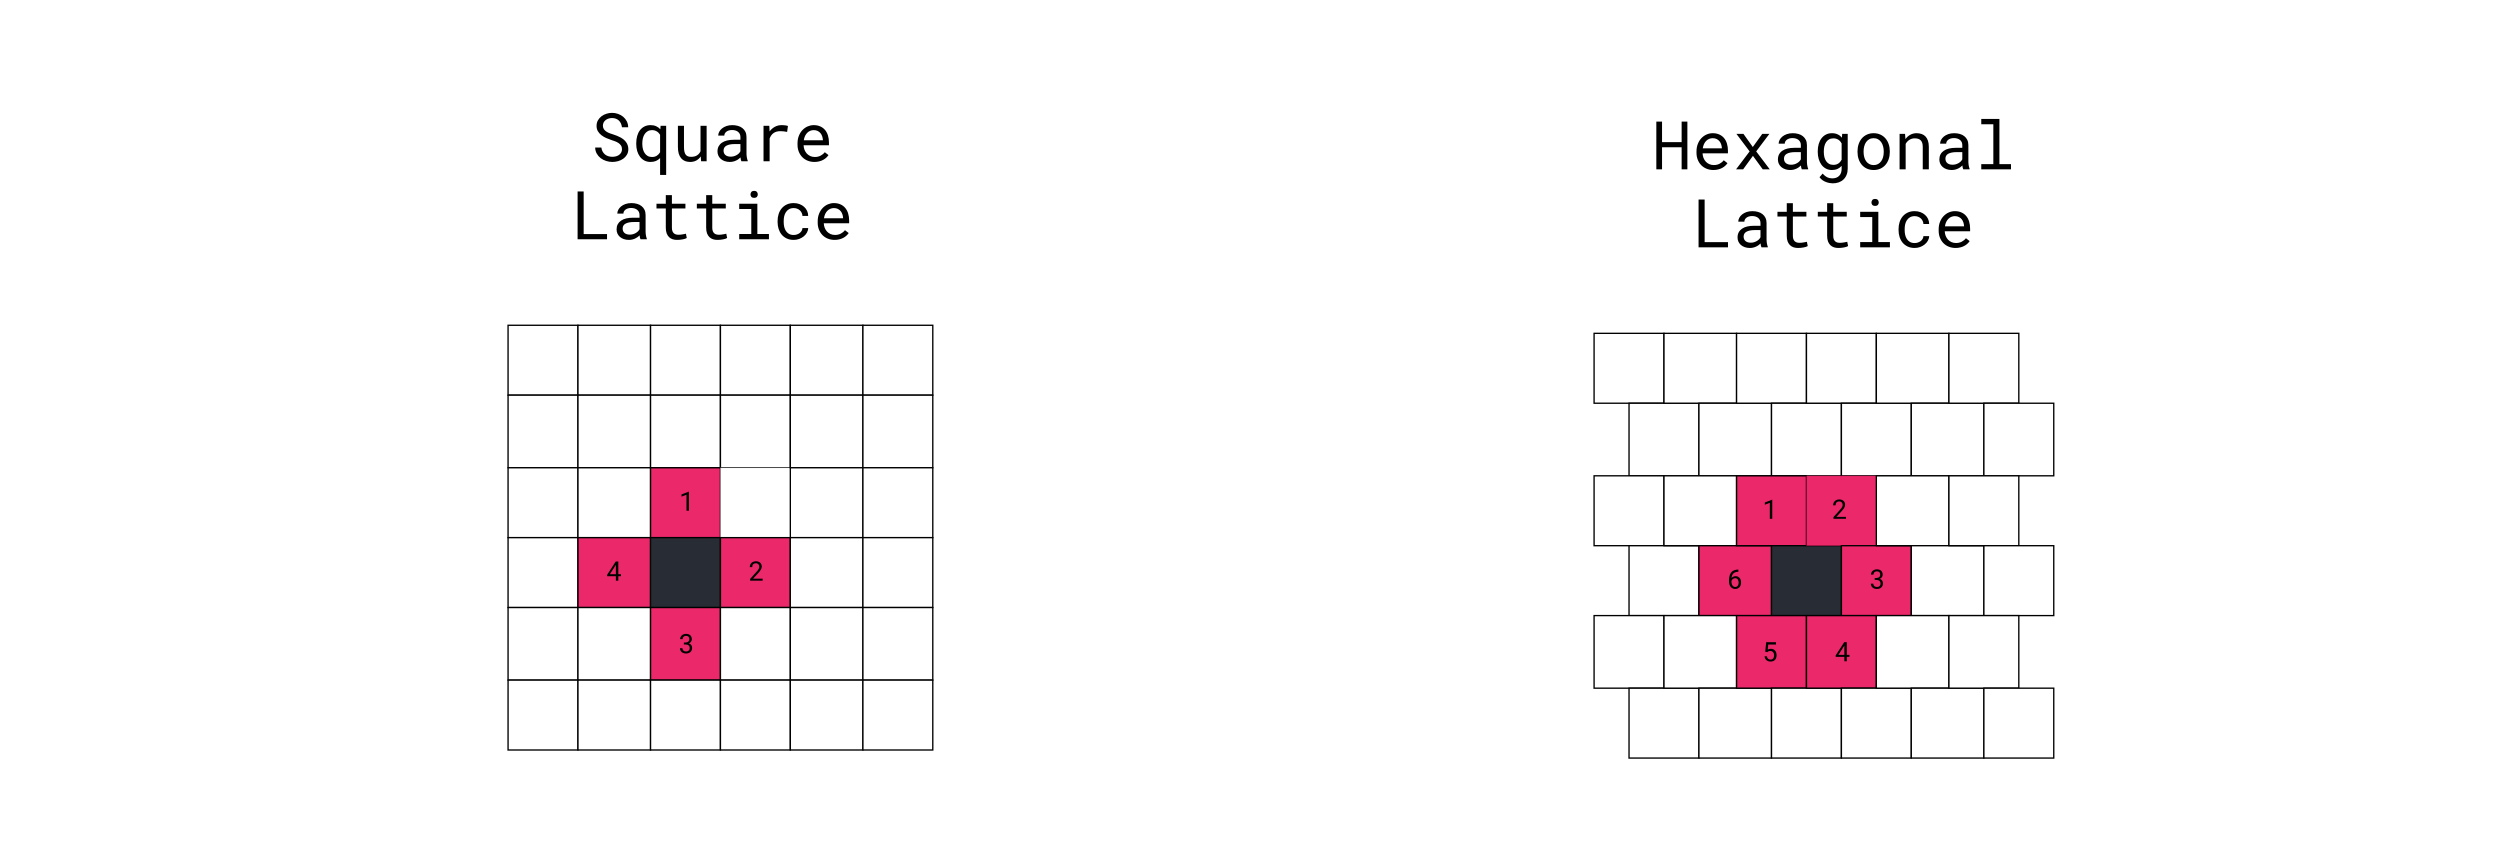 <svg width="930" height="316" viewBox="0 0 930 316" fill="none" xmlns="http://www.w3.org/2000/svg">
<rect width="930" height="316" fill="white"/>
<rect x="189" y="121" width="26" height="26" fill="white" fill-opacity="0.95" stroke="black" stroke-width="0.5"/>
<rect x="593" y="124" width="26" height="26" fill="white" fill-opacity="0.95" stroke="black" stroke-width="0.5"/>
<rect x="189" y="147" width="26" height="27" fill="white" fill-opacity="0.95" stroke="black" stroke-width="0.5"/>
<rect x="606" y="150" width="26" height="27" fill="white" fill-opacity="0.95" stroke="black" stroke-width="0.5"/>
<rect x="189" y="174" width="26" height="26" fill="white" fill-opacity="0.95" stroke="black" stroke-width="0.5"/>
<rect x="593" y="177" width="26" height="26" fill="white" fill-opacity="0.95" stroke="black" stroke-width="0.5"/>
<rect x="189" y="200" width="26" height="26" fill="white" fill-opacity="0.95" stroke="black" stroke-width="0.5"/>
<rect x="606" y="203" width="26" height="26" fill="white" fill-opacity="0.95" stroke="black" stroke-width="0.5"/>
<rect x="189" y="226" width="26" height="27" fill="white" fill-opacity="0.95" stroke="black" stroke-width="0.5"/>
<rect x="593" y="229" width="26" height="27" fill="white" fill-opacity="0.95" stroke="black" stroke-width="0.5"/>
<rect x="189" y="253" width="26" height="26" fill="white" fill-opacity="0.95" stroke="black" stroke-width="0.5"/>
<rect x="606" y="256" width="26" height="26" fill="white" fill-opacity="0.95" stroke="black" stroke-width="0.5"/>
<rect x="215" y="121" width="27" height="26" fill="white" fill-opacity="0.95" stroke="black" stroke-width="0.5"/>
<rect x="619" y="124" width="27" height="26" fill="white" fill-opacity="0.95" stroke="black" stroke-width="0.5"/>
<rect x="215" y="147" width="27" height="27" fill="white" fill-opacity="0.95" stroke="black" stroke-width="0.5"/>
<rect x="632" y="150" width="27" height="27" fill="white" fill-opacity="0.95" stroke="black" stroke-width="0.5"/>
<rect x="215" y="174" width="27" height="26" fill="white" fill-opacity="0.95" stroke="black" stroke-width="0.5"/>
<rect x="619" y="177" width="27" height="26" fill="white" fill-opacity="0.95" stroke="black" stroke-width="0.5"/>
<rect x="215" y="200" width="27" height="26" fill="#E91E63" fill-opacity="0.95" stroke="black" stroke-width="0.5"/>
<rect x="632" y="203" width="27" height="26" fill="#E91E63" fill-opacity="0.95" stroke="black" stroke-width="0.5"/>
<rect x="215" y="226" width="27" height="27" fill="white" fill-opacity="0.95" stroke="black" stroke-width="0.5"/>
<rect x="619" y="229" width="27" height="27" fill="white" fill-opacity="0.95" stroke="black" stroke-width="0.5"/>
<rect x="215" y="253" width="27" height="26" fill="white" fill-opacity="0.95" stroke="black" stroke-width="0.5"/>
<rect x="632" y="256" width="27" height="26" fill="white" fill-opacity="0.95" stroke="black" stroke-width="0.5"/>
<rect x="242" y="121" width="26" height="26" fill="white" fill-opacity="0.95" stroke="black" stroke-width="0.5"/>
<rect x="646" y="124" width="26" height="26" fill="white" fill-opacity="0.95" stroke="black" stroke-width="0.5"/>
<rect x="242" y="147" width="26" height="27" fill="white" fill-opacity="0.95" stroke="black" stroke-width="0.5"/>
<rect x="659" y="150" width="26" height="27" fill="white" fill-opacity="0.95" stroke="black" stroke-width="0.5"/>
<rect x="242" y="174" width="26" height="26" fill="#E91E63" fill-opacity="0.95" stroke="black" stroke-width="0.5"/>
<rect x="646" y="177" width="26" height="26" fill="#E91E63" fill-opacity="0.95" stroke="black" stroke-width="0.5"/>
<rect x="242" y="200" width="26" height="26" fill="#282C34" stroke="black" stroke-width="0.5"/>
<rect x="659" y="203" width="26" height="26" fill="#282C34" stroke="black" stroke-width="0.5"/>
<rect x="242" y="226" width="26" height="27" fill="#E91E63" fill-opacity="0.95" stroke="black" stroke-width="0.5"/>
<rect x="646" y="229" width="26" height="27" fill="#E91E63" fill-opacity="0.95" stroke="black" stroke-width="0.5"/>
<rect x="242" y="253" width="26" height="26" fill="white" fill-opacity="0.95" stroke="black" stroke-width="0.5"/>
<rect x="659" y="256" width="26" height="26" fill="white" fill-opacity="0.95" stroke="black" stroke-width="0.5"/>
<rect x="268" y="121" width="26" height="26" fill="white" fill-opacity="0.95" stroke="black" stroke-width="0.5"/>
<rect x="672" y="124" width="26" height="26" fill="white" fill-opacity="0.95" stroke="black" stroke-width="0.5"/>
<rect x="268" y="147" width="26" height="27" fill="white" fill-opacity="0.95" stroke="black" stroke-width="0.5"/>
<rect x="685" y="150" width="26" height="27" fill="white" fill-opacity="0.95" stroke="black" stroke-width="0.5"/>
<rect x="268" y="174" width="26" height="26" fill="white" fill-opacity="0.95"/>
<rect x="672" y="177" width="26" height="26" fill="#E91E63" fill-opacity="0.95"/>
<rect x="268" y="200" width="26" height="26" fill="#E91E63" fill-opacity="0.95" stroke="black" stroke-width="0.5"/>
<rect x="685" y="203" width="26" height="26" fill="#E91E63" fill-opacity="0.95" stroke="black" stroke-width="0.5"/>
<rect x="268" y="226" width="26" height="27" fill="white" fill-opacity="0.95" stroke="black" stroke-width="0.5"/>
<rect x="672" y="229" width="26" height="27" fill="#E91E63" fill-opacity="0.95" stroke="black" stroke-width="0.5"/>
<rect x="268" y="253" width="26" height="26" fill="white" fill-opacity="0.95" stroke="black" stroke-width="0.5"/>
<rect x="685" y="256" width="26" height="26" fill="white" fill-opacity="0.95" stroke="black" stroke-width="0.5"/>
<rect x="294" y="121" width="27" height="26" fill="white" fill-opacity="0.95" stroke="black" stroke-width="0.5"/>
<rect x="698" y="124" width="27" height="26" fill="white" fill-opacity="0.95" stroke="black" stroke-width="0.5"/>
<rect x="294" y="147" width="27" height="27" fill="white" fill-opacity="0.95" stroke="black" stroke-width="0.5"/>
<rect x="711" y="150" width="27" height="27" fill="white" fill-opacity="0.95" stroke="black" stroke-width="0.5"/>
<rect x="294" y="174" width="27" height="26" fill="white" fill-opacity="0.95" stroke="black" stroke-width="0.5"/>
<rect x="698" y="177" width="27" height="26" fill="white" fill-opacity="0.95" stroke="black" stroke-width="0.5"/>
<rect x="294" y="200" width="27" height="26" fill="white" fill-opacity="0.95" stroke="black" stroke-width="0.5"/>
<rect x="711" y="203" width="27" height="26" fill="white" fill-opacity="0.95" stroke="black" stroke-width="0.5"/>
<rect x="294" y="226" width="27" height="27" fill="white" fill-opacity="0.95" stroke="black" stroke-width="0.5"/>
<rect x="698" y="229" width="27" height="27" fill="white" fill-opacity="0.95" stroke="black" stroke-width="0.5"/>
<rect x="294" y="253" width="27" height="26" fill="white" fill-opacity="0.95" stroke="black" stroke-width="0.5"/>
<rect x="711" y="256" width="27" height="26" fill="white" fill-opacity="0.95" stroke="black" stroke-width="0.5"/>
<rect x="321" y="121" width="26" height="26" fill="white" fill-opacity="0.95" stroke="black" stroke-width="0.5"/>
<rect x="725" y="124" width="26" height="26" fill="white" fill-opacity="0.95" stroke="black" stroke-width="0.5"/>
<rect x="321" y="147" width="26" height="27" fill="white" fill-opacity="0.95" stroke="black" stroke-width="0.5"/>
<rect x="738" y="150" width="26" height="27" fill="white" fill-opacity="0.95" stroke="black" stroke-width="0.5"/>
<rect x="321" y="174" width="26" height="26" fill="white" fill-opacity="0.95" stroke="black" stroke-width="0.5"/>
<rect x="725" y="177" width="26" height="26" fill="white" fill-opacity="0.95" stroke="black" stroke-width="0.5"/>
<rect x="321" y="200" width="26" height="26" fill="white" fill-opacity="0.95" stroke="black" stroke-width="0.5"/>
<rect x="738" y="203" width="26" height="26" fill="white" fill-opacity="0.95" stroke="black" stroke-width="0.5"/>
<rect x="321" y="226" width="26" height="27" fill="white" fill-opacity="0.95" stroke="black" stroke-width="0.5"/>
<rect x="725" y="229" width="26" height="27" fill="white" fill-opacity="0.95" stroke="black" stroke-width="0.5"/>
<rect x="321" y="253" width="26" height="26" fill="white" fill-opacity="0.95" stroke="black" stroke-width="0.5"/>
<rect x="738" y="256" width="26" height="26" fill="white" fill-opacity="0.95" stroke="black" stroke-width="0.5"/>
<path d="M231.382 55.508C231.382 54.963 231.256 54.503 231.003 54.128C230.759 53.754 230.442 53.441 230.051 53.188C229.661 52.928 229.229 52.712 228.757 52.541C228.293 52.371 227.846 52.216 227.415 52.078C226.788 51.874 226.149 51.63 225.498 51.345C224.855 51.06 224.265 50.71 223.728 50.295C223.199 49.88 222.764 49.392 222.422 48.831C222.088 48.261 221.921 47.594 221.921 46.829C221.921 46.064 222.088 45.38 222.422 44.778C222.764 44.176 223.207 43.667 223.752 43.252C224.298 42.837 224.916 42.524 225.608 42.312C226.3 42.092 226.995 41.982 227.695 41.982C228.468 41.982 229.213 42.113 229.929 42.373C230.645 42.625 231.28 42.983 231.833 43.447C232.387 43.911 232.83 44.473 233.164 45.132C233.498 45.791 233.673 46.528 233.689 47.341H231.37C231.305 46.829 231.178 46.365 230.991 45.95C230.804 45.526 230.556 45.164 230.247 44.863C229.937 44.562 229.567 44.33 229.136 44.167C228.713 43.997 228.232 43.911 227.695 43.911C227.264 43.911 226.841 43.972 226.426 44.094C226.019 44.216 225.653 44.399 225.327 44.644C225.01 44.888 224.753 45.189 224.558 45.547C224.371 45.905 224.277 46.32 224.277 46.792C224.285 47.305 224.416 47.74 224.668 48.098C224.92 48.448 225.238 48.745 225.62 48.989C226.011 49.233 226.43 49.437 226.877 49.6C227.333 49.762 227.76 49.905 228.159 50.027C228.599 50.165 229.042 50.324 229.49 50.503C229.937 50.674 230.369 50.873 230.784 51.101C231.199 51.329 231.585 51.585 231.943 51.87C232.301 52.155 232.615 52.48 232.883 52.847C233.152 53.205 233.359 53.603 233.506 54.043C233.66 54.474 233.738 54.954 233.738 55.483C233.738 56.281 233.559 56.977 233.201 57.571C232.851 58.165 232.395 58.661 231.833 59.06C231.272 59.451 230.637 59.748 229.929 59.951C229.221 60.147 228.513 60.244 227.805 60.244C227.016 60.244 226.243 60.122 225.486 59.878C224.729 59.634 224.049 59.284 223.447 58.828C222.853 58.364 222.369 57.803 221.995 57.144C221.62 56.476 221.421 55.719 221.396 54.873H223.704C223.777 55.426 223.927 55.919 224.155 56.35C224.383 56.773 224.676 57.135 225.034 57.437C225.392 57.73 225.803 57.953 226.267 58.108C226.739 58.254 227.252 58.328 227.805 58.328C228.245 58.328 228.676 58.275 229.099 58.169C229.53 58.055 229.913 57.884 230.247 57.656C230.58 57.42 230.853 57.127 231.064 56.777C231.276 56.419 231.382 55.996 231.382 55.508ZM236.68 53.286C236.68 52.301 236.798 51.398 237.034 50.576C237.27 49.746 237.616 49.034 238.071 48.44C238.527 47.846 239.084 47.382 239.744 47.048C240.411 46.715 241.168 46.548 242.014 46.548C242.795 46.548 243.483 46.682 244.077 46.951C244.679 47.211 245.2 47.594 245.64 48.098L245.737 46.792H247.812V65.078H245.554V58.804C245.115 59.268 244.602 59.626 244.016 59.878C243.43 60.122 242.755 60.244 241.99 60.244C241.152 60.244 240.403 60.073 239.744 59.731C239.093 59.39 238.539 58.918 238.083 58.315C237.628 57.713 237.278 57.005 237.034 56.191C236.798 55.37 236.68 54.486 236.68 53.542V53.286ZM238.938 53.542C238.938 54.185 239.007 54.8 239.146 55.386C239.292 55.972 239.512 56.488 239.805 56.936C240.098 57.384 240.468 57.742 240.916 58.01C241.371 58.271 241.912 58.401 242.539 58.401C243.263 58.401 243.87 58.238 244.358 57.913C244.846 57.587 245.245 57.164 245.554 56.643V50.124C245.4 49.872 245.221 49.644 245.017 49.441C244.822 49.229 244.598 49.046 244.346 48.892C244.102 48.737 243.829 48.619 243.528 48.538C243.235 48.448 242.913 48.403 242.563 48.403C241.937 48.403 241.396 48.538 240.94 48.806C240.484 49.075 240.106 49.437 239.805 49.893C239.512 50.34 239.292 50.857 239.146 51.443C239.007 52.029 238.938 52.643 238.938 53.286V53.542ZM260.679 58.181C260.239 58.832 259.69 59.341 259.031 59.707C258.372 60.065 257.611 60.244 256.748 60.244C256.056 60.244 255.43 60.138 254.868 59.927C254.307 59.707 253.826 59.369 253.428 58.914C253.029 58.458 252.72 57.88 252.5 57.18C252.288 56.472 252.183 55.626 252.183 54.641V46.792H254.441V54.666C254.441 55.382 254.498 55.976 254.612 56.448C254.726 56.92 254.897 57.298 255.125 57.583C255.352 57.86 255.629 58.055 255.955 58.169C256.288 58.283 256.671 58.34 257.102 58.34C258.022 58.34 258.762 58.153 259.324 57.778C259.893 57.404 260.317 56.899 260.593 56.265V46.792H262.864V60H260.813L260.679 58.181ZM275.803 60C275.714 59.829 275.64 59.617 275.583 59.365C275.535 59.105 275.498 58.836 275.474 58.56C275.246 58.787 274.989 59.003 274.705 59.206C274.428 59.41 274.119 59.589 273.777 59.744C273.443 59.898 273.085 60.02 272.703 60.11C272.32 60.199 271.913 60.244 271.482 60.244C270.782 60.244 270.147 60.142 269.578 59.939C269.016 59.736 268.536 59.463 268.137 59.121C267.747 58.771 267.441 58.36 267.222 57.888C267.01 57.408 266.904 56.891 266.904 56.338C266.904 55.614 267.047 54.979 267.332 54.434C267.625 53.888 268.035 53.437 268.564 53.079C269.093 52.712 269.728 52.44 270.469 52.261C271.217 52.082 272.052 51.992 272.971 51.992H275.437V50.955C275.437 50.556 275.364 50.198 275.217 49.88C275.071 49.563 274.863 49.294 274.595 49.075C274.326 48.847 273.997 48.672 273.606 48.55C273.223 48.428 272.792 48.367 272.312 48.367C271.864 48.367 271.462 48.424 271.104 48.538C270.754 48.651 270.457 48.802 270.212 48.989C269.968 49.176 269.777 49.4 269.639 49.661C269.508 49.913 269.443 50.177 269.443 50.454H267.173C267.181 49.974 267.303 49.502 267.539 49.038C267.783 48.574 268.129 48.159 268.577 47.793C269.032 47.419 269.582 47.117 270.225 46.89C270.876 46.662 271.612 46.548 272.434 46.548C273.183 46.548 273.879 46.641 274.521 46.829C275.164 47.008 275.718 47.284 276.182 47.659C276.654 48.025 277.024 48.485 277.292 49.038C277.561 49.592 277.695 50.238 277.695 50.979V57.119C277.695 57.559 277.736 58.026 277.817 58.523C277.899 59.011 278.013 59.438 278.159 59.805V60H275.803ZM271.812 58.279C272.251 58.279 272.662 58.222 273.044 58.108C273.427 57.994 273.773 57.843 274.082 57.656C274.399 57.469 274.672 57.258 274.9 57.022C275.128 56.777 275.307 56.525 275.437 56.265V53.591H273.337C272.019 53.591 270.994 53.787 270.261 54.177C269.529 54.568 269.163 55.182 269.163 56.02C269.163 56.346 269.215 56.647 269.321 56.924C269.435 57.2 269.602 57.441 269.822 57.644C270.042 57.839 270.318 57.994 270.652 58.108C270.986 58.222 271.372 58.279 271.812 58.279ZM290.793 46.548C291.005 46.548 291.225 46.556 291.453 46.572C291.681 46.58 291.896 46.601 292.1 46.633C292.311 46.658 292.502 46.69 292.673 46.731C292.852 46.772 292.999 46.816 293.113 46.865L292.808 49.075C292.368 48.977 291.949 48.908 291.55 48.867C291.16 48.818 290.749 48.794 290.317 48.794C289.259 48.794 288.401 49.034 287.742 49.514C287.091 49.994 286.611 50.666 286.301 51.528V60H284.031V46.792H286.179L286.289 48.892C286.826 48.167 287.469 47.598 288.218 47.183C288.975 46.759 289.833 46.548 290.793 46.548ZM302.988 60.244C302.061 60.244 301.206 60.085 300.425 59.768C299.652 59.451 298.988 59.007 298.435 58.438C297.882 57.868 297.45 57.192 297.141 56.411C296.832 55.63 296.677 54.779 296.677 53.86V53.347C296.677 52.281 296.848 51.329 297.19 50.491C297.532 49.644 297.983 48.932 298.545 48.355C299.115 47.769 299.757 47.321 300.474 47.012C301.198 46.703 301.938 46.548 302.695 46.548C303.647 46.548 304.478 46.715 305.186 47.048C305.902 47.374 306.496 47.83 306.968 48.416C307.44 48.993 307.79 49.677 308.018 50.466C308.254 51.256 308.372 52.11 308.372 53.03V54.043H298.936C298.96 54.645 299.074 55.211 299.277 55.74C299.489 56.269 299.774 56.733 300.132 57.131C300.498 57.522 300.933 57.831 301.438 58.059C301.943 58.287 302.5 58.401 303.11 58.401C303.916 58.401 304.632 58.238 305.259 57.913C305.885 57.587 306.406 57.156 306.821 56.619L308.201 57.693C307.981 58.026 307.704 58.348 307.371 58.657C307.045 58.958 306.667 59.227 306.235 59.463C305.804 59.699 305.316 59.886 304.771 60.024C304.225 60.171 303.631 60.244 302.988 60.244ZM302.695 48.403C302.24 48.403 301.808 48.489 301.401 48.66C300.994 48.822 300.628 49.067 300.303 49.392C299.977 49.709 299.701 50.104 299.473 50.576C299.253 51.04 299.098 51.577 299.009 52.188H306.113V52.017C306.089 51.577 306.003 51.142 305.857 50.71C305.719 50.279 305.511 49.893 305.234 49.551C304.958 49.209 304.608 48.932 304.185 48.721C303.77 48.509 303.273 48.403 302.695 48.403ZM217.124 87.084H225.815V89H214.866V71.227H217.124V87.084ZM238.267 89C238.177 88.829 238.104 88.618 238.047 88.365C237.998 88.105 237.961 87.836 237.937 87.56C237.709 87.787 237.453 88.003 237.168 88.207C236.891 88.41 236.582 88.589 236.24 88.744C235.907 88.898 235.549 89.02 235.166 89.11C234.784 89.199 234.377 89.244 233.945 89.244C233.245 89.244 232.611 89.142 232.041 88.939C231.479 88.736 230.999 88.463 230.601 88.121C230.21 87.771 229.905 87.36 229.685 86.888C229.473 86.408 229.368 85.891 229.368 85.338C229.368 84.614 229.51 83.979 229.795 83.434C230.088 82.888 230.499 82.437 231.028 82.079C231.557 81.712 232.192 81.44 232.932 81.261C233.681 81.082 234.515 80.992 235.435 80.992H237.9V79.955C237.9 79.556 237.827 79.198 237.681 78.88C237.534 78.563 237.327 78.294 237.058 78.075C236.79 77.847 236.46 77.672 236.069 77.55C235.687 77.428 235.256 77.367 234.775 77.367C234.328 77.367 233.925 77.424 233.567 77.538C233.217 77.651 232.92 77.802 232.676 77.989C232.432 78.176 232.24 78.4 232.102 78.661C231.972 78.913 231.907 79.177 231.907 79.454H229.636C229.644 78.974 229.766 78.502 230.002 78.038C230.247 77.574 230.592 77.159 231.04 76.793C231.496 76.419 232.045 76.118 232.688 75.89C233.339 75.662 234.076 75.548 234.897 75.548C235.646 75.548 236.342 75.641 236.985 75.829C237.628 76.008 238.181 76.284 238.645 76.659C239.117 77.025 239.487 77.485 239.756 78.038C240.024 78.591 240.159 79.238 240.159 79.979V86.119C240.159 86.559 240.199 87.026 240.281 87.523C240.362 88.011 240.476 88.439 240.623 88.805V89H238.267ZM234.275 87.279C234.714 87.279 235.125 87.222 235.508 87.108C235.89 86.994 236.236 86.843 236.545 86.656C236.863 86.469 237.135 86.257 237.363 86.022C237.591 85.777 237.77 85.525 237.9 85.265V82.591H235.801C234.482 82.591 233.457 82.787 232.725 83.177C231.992 83.568 231.626 84.182 231.626 85.02C231.626 85.346 231.679 85.647 231.785 85.924C231.899 86.201 232.065 86.441 232.285 86.644C232.505 86.839 232.782 86.994 233.115 87.108C233.449 87.222 233.835 87.279 234.275 87.279ZM249.949 72.594V75.792H254.978V77.538H249.949V84.715C249.949 85.228 250.014 85.651 250.144 85.985C250.274 86.319 250.453 86.587 250.681 86.79C250.909 86.986 251.169 87.124 251.462 87.206C251.764 87.287 252.081 87.328 252.415 87.328C252.659 87.328 252.911 87.315 253.171 87.291C253.432 87.258 253.684 87.222 253.928 87.181C254.181 87.141 254.412 87.1 254.624 87.059C254.844 87.01 255.023 86.97 255.161 86.937L255.479 88.536C255.291 88.65 255.063 88.752 254.795 88.841C254.526 88.923 254.233 88.992 253.916 89.049C253.599 89.114 253.261 89.163 252.903 89.195C252.553 89.228 252.203 89.244 251.853 89.244C251.267 89.244 250.718 89.163 250.205 89C249.701 88.829 249.261 88.565 248.887 88.207C248.512 87.84 248.215 87.372 247.996 86.803C247.784 86.225 247.678 85.529 247.678 84.715V77.538H244.211V75.792H247.678V72.594H249.949ZM264.963 72.594V75.792H269.993V77.538H264.963V84.715C264.963 85.228 265.028 85.651 265.159 85.985C265.289 86.319 265.468 86.587 265.696 86.79C265.924 86.986 266.184 87.124 266.477 87.206C266.778 87.287 267.096 87.328 267.429 87.328C267.673 87.328 267.926 87.315 268.186 87.291C268.446 87.258 268.699 87.222 268.943 87.181C269.195 87.141 269.427 87.1 269.639 87.059C269.858 87.01 270.037 86.97 270.176 86.937L270.493 88.536C270.306 88.65 270.078 88.752 269.81 88.841C269.541 88.923 269.248 88.992 268.931 89.049C268.613 89.114 268.276 89.163 267.917 89.195C267.568 89.228 267.218 89.244 266.868 89.244C266.282 89.244 265.732 89.163 265.22 89C264.715 88.829 264.276 88.565 263.901 88.207C263.527 87.84 263.23 87.372 263.01 86.803C262.799 86.225 262.693 85.529 262.693 84.715V77.538H259.226V75.792H262.693V72.594H264.963ZM274.985 75.792H281.736V87.047H286.045V89H274.985V87.047H279.478V77.757H274.985V75.792ZM279.185 72.325C279.185 71.951 279.294 71.638 279.514 71.385C279.742 71.125 280.084 70.995 280.54 70.995C280.987 70.995 281.325 71.125 281.553 71.385C281.781 71.638 281.895 71.951 281.895 72.325C281.895 72.691 281.781 72.997 281.553 73.241C281.325 73.485 280.987 73.607 280.54 73.607C280.084 73.607 279.742 73.485 279.514 73.241C279.294 72.997 279.185 72.691 279.185 72.325ZM295.273 87.413C295.68 87.413 296.075 87.348 296.458 87.218C296.848 87.088 297.194 86.909 297.495 86.681C297.796 86.445 298.036 86.172 298.215 85.863C298.403 85.545 298.5 85.204 298.508 84.837H300.645C300.636 85.423 300.482 85.985 300.181 86.522C299.888 87.051 299.493 87.519 298.997 87.926C298.5 88.325 297.931 88.646 297.288 88.89C296.645 89.126 295.973 89.244 295.273 89.244C294.272 89.244 293.398 89.065 292.649 88.707C291.9 88.349 291.274 87.869 290.769 87.267C290.273 86.656 289.898 85.956 289.646 85.167C289.394 84.37 289.268 83.531 289.268 82.652V82.14C289.268 81.269 289.394 80.435 289.646 79.637C289.898 78.84 290.273 78.14 290.769 77.538C291.274 76.927 291.9 76.443 292.649 76.085C293.398 75.727 294.272 75.548 295.273 75.548C296.055 75.548 296.771 75.674 297.422 75.926C298.081 76.17 298.647 76.508 299.119 76.939C299.599 77.363 299.973 77.867 300.242 78.453C300.51 79.039 300.645 79.666 300.645 80.333H298.508C298.5 79.934 298.411 79.56 298.24 79.21C298.077 78.852 297.853 78.539 297.568 78.27C297.284 78.001 296.942 77.79 296.543 77.635C296.152 77.481 295.729 77.403 295.273 77.403C294.574 77.403 293.984 77.546 293.503 77.831C293.031 78.107 292.649 78.474 292.356 78.929C292.063 79.377 291.851 79.881 291.721 80.443C291.599 81.004 291.538 81.57 291.538 82.14V82.652C291.538 83.23 291.599 83.804 291.721 84.374C291.851 84.935 292.059 85.444 292.344 85.899C292.637 86.347 293.019 86.713 293.491 86.998C293.971 87.275 294.565 87.413 295.273 87.413ZM310.496 89.244C309.568 89.244 308.713 89.085 307.932 88.768C307.159 88.451 306.496 88.007 305.942 87.438C305.389 86.868 304.958 86.192 304.648 85.411C304.339 84.63 304.185 83.779 304.185 82.86V82.347C304.185 81.281 304.355 80.329 304.697 79.491C305.039 78.644 305.491 77.932 306.052 77.355C306.622 76.769 307.265 76.321 307.981 76.012C308.705 75.703 309.446 75.548 310.203 75.548C311.155 75.548 311.985 75.715 312.693 76.048C313.409 76.374 314.003 76.83 314.475 77.415C314.947 77.993 315.297 78.677 315.525 79.466C315.761 80.256 315.879 81.11 315.879 82.03V83.043H306.443C306.467 83.645 306.581 84.211 306.785 84.74C306.996 85.269 307.281 85.733 307.639 86.131C308.005 86.522 308.441 86.831 308.945 87.059C309.45 87.287 310.007 87.401 310.618 87.401C311.423 87.401 312.139 87.238 312.766 86.913C313.393 86.587 313.914 86.156 314.329 85.619L315.708 86.693C315.488 87.026 315.212 87.348 314.878 87.657C314.552 87.958 314.174 88.227 313.743 88.463C313.311 88.699 312.823 88.886 312.278 89.024C311.733 89.171 311.139 89.244 310.496 89.244ZM310.203 77.403C309.747 77.403 309.316 77.489 308.909 77.66C308.502 77.822 308.136 78.067 307.81 78.392C307.485 78.71 307.208 79.104 306.98 79.576C306.76 80.04 306.606 80.577 306.516 81.188H313.621V81.017C313.596 80.577 313.511 80.142 313.364 79.71C313.226 79.279 313.018 78.893 312.742 78.551C312.465 78.209 312.115 77.932 311.692 77.721C311.277 77.509 310.78 77.403 310.203 77.403Z" fill="black"/>
<path d="M627.703 63H625.567V54.785H618.279V63H616.155V45.227H618.279V52.868H625.567V45.227H627.703V63ZM637.408 63.244C636.48 63.244 635.625 63.085 634.844 62.768C634.071 62.451 633.408 62.007 632.854 61.438C632.301 60.868 631.87 60.192 631.561 59.411C631.251 58.63 631.097 57.779 631.097 56.86V56.347C631.097 55.281 631.268 54.329 631.609 53.491C631.951 52.644 632.403 51.932 632.964 51.355C633.534 50.769 634.177 50.321 634.893 50.012C635.617 49.703 636.358 49.548 637.115 49.548C638.067 49.548 638.897 49.715 639.605 50.048C640.321 50.374 640.915 50.83 641.387 51.416C641.859 51.993 642.209 52.677 642.437 53.466C642.673 54.256 642.791 55.11 642.791 56.03V57.043H633.355C633.379 57.645 633.493 58.211 633.697 58.74C633.908 59.269 634.193 59.733 634.551 60.131C634.917 60.522 635.353 60.831 635.857 61.059C636.362 61.287 636.919 61.401 637.53 61.401C638.335 61.401 639.052 61.238 639.678 60.913C640.305 60.587 640.826 60.156 641.241 59.619L642.62 60.693C642.4 61.026 642.124 61.348 641.79 61.657C641.465 61.958 641.086 62.227 640.655 62.463C640.223 62.699 639.735 62.886 639.19 63.024C638.645 63.171 638.051 63.244 637.408 63.244ZM637.115 51.403C636.659 51.403 636.228 51.489 635.821 51.66C635.414 51.822 635.048 52.067 634.722 52.392C634.397 52.709 634.12 53.104 633.892 53.576C633.672 54.04 633.518 54.577 633.428 55.188H640.533V55.017C640.508 54.577 640.423 54.142 640.276 53.71C640.138 53.279 639.931 52.893 639.654 52.551C639.377 52.209 639.027 51.932 638.604 51.721C638.189 51.509 637.693 51.403 637.115 51.403ZM652.044 54.687L655.572 49.792H658.221L653.301 56.323L658.355 63H655.743L652.093 57.971L648.443 63H645.806L650.86 56.323L645.94 49.792H648.553L652.044 54.687ZM670.281 63C670.192 62.829 670.118 62.617 670.062 62.365C670.013 62.105 669.976 61.836 669.952 61.56C669.724 61.787 669.467 62.003 669.183 62.206C668.906 62.41 668.597 62.589 668.255 62.744C667.921 62.898 667.563 63.02 667.181 63.11C666.798 63.199 666.391 63.244 665.96 63.244C665.26 63.244 664.625 63.142 664.056 62.939C663.494 62.736 663.014 62.463 662.615 62.121C662.225 61.771 661.919 61.36 661.7 60.888C661.488 60.408 661.382 59.891 661.382 59.338C661.382 58.614 661.525 57.979 661.81 57.434C662.103 56.888 662.514 56.437 663.042 56.079C663.571 55.712 664.206 55.44 664.947 55.261C665.695 55.082 666.53 54.992 667.449 54.992H669.915V53.955C669.915 53.556 669.842 53.198 669.695 52.88C669.549 52.563 669.341 52.294 669.073 52.075C668.804 51.847 668.475 51.672 668.084 51.55C667.701 51.428 667.27 51.367 666.79 51.367C666.342 51.367 665.94 51.424 665.582 51.538C665.232 51.651 664.935 51.802 664.69 51.989C664.446 52.176 664.255 52.4 664.117 52.661C663.986 52.913 663.921 53.177 663.921 53.454H661.651C661.659 52.974 661.781 52.502 662.017 52.038C662.261 51.574 662.607 51.159 663.055 50.793C663.51 50.419 664.06 50.117 664.703 49.89C665.354 49.662 666.09 49.548 666.912 49.548C667.661 49.548 668.357 49.641 669 49.829C669.642 50.008 670.196 50.284 670.66 50.659C671.132 51.025 671.502 51.485 671.771 52.038C672.039 52.592 672.173 53.238 672.173 53.979V60.119C672.173 60.559 672.214 61.026 672.295 61.523C672.377 62.011 672.491 62.438 672.637 62.805V63H670.281ZM666.29 61.279C666.729 61.279 667.14 61.222 667.522 61.108C667.905 60.994 668.251 60.843 668.56 60.656C668.877 60.469 669.15 60.258 669.378 60.022C669.606 59.777 669.785 59.525 669.915 59.265V56.591H667.815C666.497 56.591 665.472 56.787 664.739 57.177C664.007 57.568 663.641 58.182 663.641 59.02C663.641 59.346 663.694 59.647 663.799 59.924C663.913 60.2 664.08 60.441 664.3 60.644C664.52 60.839 664.796 60.994 665.13 61.108C665.464 61.222 665.85 61.279 666.29 61.279ZM676.202 56.286C676.202 55.301 676.32 54.398 676.556 53.576C676.8 52.746 677.15 52.034 677.605 51.44C678.061 50.846 678.615 50.382 679.266 50.048C679.917 49.715 680.653 49.548 681.475 49.548C682.289 49.548 683.001 49.694 683.611 49.987C684.23 50.272 684.755 50.687 685.186 51.232L685.296 49.792H687.347V62.719C687.347 63.59 687.208 64.363 686.932 65.039C686.663 65.714 686.281 66.288 685.784 66.76C685.296 67.232 684.71 67.59 684.026 67.834C683.343 68.078 682.586 68.2 681.756 68.2C681.414 68.2 681.023 68.159 680.584 68.078C680.145 68.005 679.697 67.879 679.241 67.7C678.794 67.529 678.358 67.297 677.935 67.004C677.52 66.711 677.162 66.349 676.861 65.918L678.033 64.562C678.309 64.896 678.594 65.177 678.887 65.405C679.18 65.641 679.477 65.828 679.778 65.966C680.079 66.105 680.381 66.202 680.682 66.259C680.983 66.324 681.284 66.357 681.585 66.357C682.122 66.357 682.606 66.28 683.038 66.125C683.469 65.97 683.835 65.743 684.136 65.441C684.445 65.148 684.681 64.782 684.844 64.343C685.007 63.903 685.088 63.399 685.088 62.829V61.694C684.649 62.198 684.128 62.585 683.526 62.853C682.932 63.114 682.24 63.244 681.451 63.244C680.645 63.244 679.917 63.073 679.266 62.731C678.615 62.39 678.061 61.918 677.605 61.315C677.158 60.713 676.812 60.005 676.568 59.191C676.324 58.37 676.202 57.486 676.202 56.542V56.286ZM678.46 56.542C678.46 57.185 678.525 57.796 678.655 58.373C678.794 58.951 679.005 59.46 679.29 59.899C679.583 60.339 679.953 60.689 680.401 60.949C680.848 61.202 681.386 61.328 682.012 61.328C682.403 61.328 682.753 61.283 683.062 61.193C683.379 61.096 683.66 60.961 683.904 60.791C684.157 60.62 684.38 60.416 684.576 60.18C684.771 59.944 684.942 59.684 685.088 59.399V53.344C684.942 53.068 684.771 52.815 684.576 52.587C684.38 52.359 684.157 52.164 683.904 52.002C683.652 51.831 683.371 51.7 683.062 51.611C682.753 51.513 682.411 51.464 682.037 51.464C681.402 51.464 680.857 51.595 680.401 51.855C679.953 52.115 679.583 52.469 679.29 52.917C679.005 53.356 678.794 53.869 678.655 54.455C678.525 55.033 678.46 55.643 678.46 56.286V56.542ZM690.997 56.274C690.997 55.322 691.135 54.439 691.412 53.625C691.688 52.803 692.083 52.091 692.596 51.489C693.117 50.887 693.747 50.415 694.488 50.073C695.228 49.723 696.062 49.548 696.99 49.548C697.926 49.548 698.764 49.723 699.505 50.073C700.254 50.415 700.884 50.887 701.397 51.489C701.918 52.091 702.317 52.803 702.593 53.625C702.87 54.439 703.008 55.322 703.008 56.274V56.542C703.008 57.495 702.87 58.378 702.593 59.191C702.317 60.005 701.918 60.713 701.397 61.315C700.884 61.918 700.258 62.39 699.517 62.731C698.777 63.073 697.942 63.244 697.015 63.244C696.079 63.244 695.236 63.073 694.488 62.731C693.747 62.39 693.117 61.918 692.596 61.315C692.083 60.713 691.688 60.005 691.412 59.191C691.135 58.378 690.997 57.495 690.997 56.542V56.274ZM693.255 56.542C693.255 57.194 693.332 57.816 693.487 58.41C693.641 58.996 693.873 59.513 694.183 59.96C694.5 60.408 694.895 60.762 695.367 61.023C695.839 61.283 696.388 61.413 697.015 61.413C697.633 61.413 698.174 61.283 698.638 61.023C699.11 60.762 699.501 60.408 699.81 59.96C700.127 59.513 700.363 58.996 700.518 58.41C700.673 57.816 700.75 57.194 700.75 56.542V56.274C700.75 55.631 700.669 55.017 700.506 54.431C700.351 53.837 700.115 53.316 699.798 52.868C699.489 52.421 699.098 52.067 698.626 51.806C698.162 51.538 697.617 51.403 696.99 51.403C696.364 51.403 695.818 51.538 695.354 51.806C694.891 52.067 694.5 52.421 694.183 52.868C693.873 53.316 693.641 53.837 693.487 54.431C693.332 55.017 693.255 55.631 693.255 56.274V56.542ZM708.672 49.792L708.831 51.745C709.311 51.062 709.901 50.529 710.601 50.146C711.301 49.755 712.082 49.556 712.945 49.548C713.637 49.548 714.263 49.645 714.825 49.841C715.394 50.036 715.879 50.341 716.277 50.756C716.676 51.171 716.981 51.7 717.193 52.343C717.413 52.978 717.522 53.735 717.522 54.614V63H715.264V54.663C715.264 54.077 715.199 53.58 715.069 53.173C714.939 52.766 714.743 52.437 714.483 52.185C714.231 51.932 713.917 51.749 713.543 51.635C713.177 51.521 712.754 51.464 712.273 51.464C711.517 51.464 710.849 51.656 710.271 52.038C709.702 52.412 709.246 52.909 708.904 53.527V63H706.646V49.792H708.672ZM730.34 63C730.25 62.829 730.177 62.617 730.12 62.365C730.071 62.105 730.035 61.836 730.01 61.56C729.782 61.787 729.526 62.003 729.241 62.206C728.965 62.41 728.655 62.589 728.313 62.744C727.98 62.898 727.622 63.02 727.239 63.11C726.857 63.199 726.45 63.244 726.019 63.244C725.319 63.244 724.684 63.142 724.114 62.939C723.553 62.736 723.073 62.463 722.674 62.121C722.283 61.771 721.978 61.36 721.758 60.888C721.547 60.408 721.441 59.891 721.441 59.338C721.441 58.614 721.583 57.979 721.868 57.434C722.161 56.888 722.572 56.437 723.101 56.079C723.63 55.712 724.265 55.44 725.005 55.261C725.754 55.082 726.588 54.992 727.508 54.992H729.974V53.955C729.974 53.556 729.9 53.198 729.754 52.88C729.607 52.563 729.4 52.294 729.131 52.075C728.863 51.847 728.533 51.672 728.143 51.55C727.76 51.428 727.329 51.367 726.849 51.367C726.401 51.367 725.998 51.424 725.64 51.538C725.29 51.651 724.993 51.802 724.749 51.989C724.505 52.176 724.314 52.4 724.175 52.661C724.045 52.913 723.98 53.177 723.98 53.454H721.709C721.718 52.974 721.84 52.502 722.076 52.038C722.32 51.574 722.666 51.159 723.113 50.793C723.569 50.419 724.118 50.117 724.761 49.89C725.412 49.662 726.149 49.548 726.971 49.548C727.719 49.548 728.415 49.641 729.058 49.829C729.701 50.008 730.254 50.284 730.718 50.659C731.19 51.025 731.561 51.485 731.829 52.038C732.098 52.592 732.232 53.238 732.232 53.979V60.119C732.232 60.559 732.273 61.026 732.354 61.523C732.435 62.011 732.549 62.438 732.696 62.805V63H730.34ZM726.348 61.279C726.788 61.279 727.199 61.222 727.581 61.108C727.964 60.994 728.309 60.843 728.619 60.656C728.936 60.469 729.209 60.258 729.437 60.022C729.664 59.777 729.843 59.525 729.974 59.265V56.591H727.874C726.556 56.591 725.53 56.787 724.798 57.177C724.065 57.568 723.699 58.182 723.699 59.02C723.699 59.346 723.752 59.647 723.858 59.924C723.972 60.2 724.139 60.441 724.358 60.644C724.578 60.839 724.855 60.994 725.188 61.108C725.522 61.222 725.909 61.279 726.348 61.279ZM737.029 44.25H743.78V61.047H748.089V63H737.029V61.047H741.521V46.215H737.029V44.25ZM634.124 90.084H642.815V92H631.866V74.227H634.124V90.084ZM655.267 92C655.177 91.829 655.104 91.618 655.047 91.365C654.998 91.105 654.961 90.836 654.937 90.56C654.709 90.787 654.453 91.003 654.168 91.207C653.891 91.41 653.582 91.589 653.24 91.744C652.907 91.898 652.549 92.02 652.166 92.11C651.784 92.199 651.377 92.244 650.945 92.244C650.245 92.244 649.611 92.142 649.041 91.939C648.479 91.736 647.999 91.463 647.601 91.121C647.21 90.771 646.905 90.36 646.685 89.888C646.473 89.408 646.368 88.891 646.368 88.338C646.368 87.614 646.51 86.979 646.795 86.434C647.088 85.888 647.499 85.437 648.028 85.079C648.557 84.712 649.192 84.44 649.932 84.261C650.681 84.082 651.515 83.992 652.435 83.992H654.9V82.955C654.9 82.556 654.827 82.198 654.681 81.88C654.534 81.563 654.327 81.294 654.058 81.075C653.79 80.847 653.46 80.672 653.069 80.55C652.687 80.428 652.256 80.367 651.775 80.367C651.328 80.367 650.925 80.424 650.567 80.538C650.217 80.651 649.92 80.802 649.676 80.989C649.432 81.176 649.24 81.4 649.102 81.661C648.972 81.913 648.907 82.177 648.907 82.454H646.636C646.644 81.974 646.766 81.502 647.002 81.038C647.247 80.574 647.592 80.159 648.04 79.793C648.496 79.419 649.045 79.118 649.688 78.89C650.339 78.662 651.076 78.548 651.897 78.548C652.646 78.548 653.342 78.641 653.985 78.829C654.628 79.008 655.181 79.284 655.645 79.659C656.117 80.025 656.487 80.485 656.756 81.038C657.024 81.591 657.159 82.238 657.159 82.979V89.119C657.159 89.559 657.199 90.026 657.281 90.523C657.362 91.011 657.476 91.439 657.623 91.805V92H655.267ZM651.275 90.279C651.714 90.279 652.125 90.222 652.508 90.108C652.89 89.994 653.236 89.843 653.545 89.656C653.863 89.469 654.135 89.257 654.363 89.022C654.591 88.777 654.77 88.525 654.9 88.265V85.591H652.801C651.482 85.591 650.457 85.787 649.725 86.177C648.992 86.568 648.626 87.182 648.626 88.02C648.626 88.346 648.679 88.647 648.785 88.924C648.899 89.201 649.065 89.441 649.285 89.644C649.505 89.839 649.782 89.994 650.115 90.108C650.449 90.222 650.835 90.279 651.275 90.279ZM666.949 75.594V78.792H671.978V80.538H666.949V87.715C666.949 88.228 667.014 88.651 667.144 88.985C667.274 89.319 667.453 89.587 667.681 89.79C667.909 89.986 668.169 90.124 668.462 90.206C668.764 90.287 669.081 90.328 669.415 90.328C669.659 90.328 669.911 90.315 670.171 90.291C670.432 90.258 670.684 90.222 670.928 90.181C671.181 90.141 671.412 90.1 671.624 90.059C671.844 90.01 672.023 89.97 672.161 89.937L672.479 91.536C672.291 91.65 672.063 91.752 671.795 91.841C671.526 91.923 671.233 91.992 670.916 92.049C670.599 92.114 670.261 92.163 669.903 92.195C669.553 92.228 669.203 92.244 668.853 92.244C668.267 92.244 667.718 92.163 667.205 92C666.701 91.829 666.261 91.565 665.887 91.207C665.512 90.84 665.215 90.372 664.996 89.803C664.784 89.225 664.678 88.529 664.678 87.715V80.538H661.211V78.792H664.678V75.594H666.949ZM681.963 75.594V78.792H686.993V80.538H681.963V87.715C681.963 88.228 682.028 88.651 682.159 88.985C682.289 89.319 682.468 89.587 682.696 89.79C682.924 89.986 683.184 90.124 683.477 90.206C683.778 90.287 684.096 90.328 684.429 90.328C684.673 90.328 684.926 90.315 685.186 90.291C685.446 90.258 685.699 90.222 685.943 90.181C686.195 90.141 686.427 90.1 686.639 90.059C686.858 90.01 687.037 89.97 687.176 89.937L687.493 91.536C687.306 91.65 687.078 91.752 686.81 91.841C686.541 91.923 686.248 91.992 685.931 92.049C685.613 92.114 685.276 92.163 684.917 92.195C684.568 92.228 684.218 92.244 683.868 92.244C683.282 92.244 682.732 92.163 682.22 92C681.715 91.829 681.276 91.565 680.901 91.207C680.527 90.84 680.23 90.372 680.01 89.803C679.799 89.225 679.693 88.529 679.693 87.715V80.538H676.226V78.792H679.693V75.594H681.963ZM691.985 78.792H698.736V90.047H703.045V92H691.985V90.047H696.478V80.757H691.985V78.792ZM696.185 75.325C696.185 74.951 696.294 74.638 696.514 74.385C696.742 74.125 697.084 73.995 697.54 73.995C697.987 73.995 698.325 74.125 698.553 74.385C698.781 74.638 698.895 74.951 698.895 75.325C698.895 75.691 698.781 75.997 698.553 76.241C698.325 76.485 697.987 76.607 697.54 76.607C697.084 76.607 696.742 76.485 696.514 76.241C696.294 75.997 696.185 75.691 696.185 75.325ZM712.273 90.413C712.68 90.413 713.075 90.348 713.458 90.218C713.848 90.088 714.194 89.909 714.495 89.681C714.796 89.445 715.036 89.172 715.215 88.863C715.403 88.545 715.5 88.204 715.508 87.837H717.645C717.636 88.423 717.482 88.985 717.181 89.522C716.888 90.051 716.493 90.519 715.997 90.926C715.5 91.325 714.931 91.646 714.288 91.89C713.645 92.126 712.973 92.244 712.273 92.244C711.272 92.244 710.398 92.065 709.649 91.707C708.9 91.349 708.274 90.869 707.769 90.267C707.273 89.656 706.898 88.956 706.646 88.167C706.394 87.37 706.268 86.531 706.268 85.652V85.14C706.268 84.269 706.394 83.435 706.646 82.637C706.898 81.84 707.273 81.14 707.769 80.538C708.274 79.927 708.9 79.443 709.649 79.085C710.398 78.727 711.272 78.548 712.273 78.548C713.055 78.548 713.771 78.674 714.422 78.926C715.081 79.17 715.647 79.508 716.119 79.939C716.599 80.363 716.973 80.867 717.242 81.453C717.51 82.039 717.645 82.666 717.645 83.333H715.508C715.5 82.934 715.411 82.56 715.24 82.21C715.077 81.852 714.853 81.539 714.568 81.27C714.284 81.001 713.942 80.79 713.543 80.635C713.152 80.481 712.729 80.403 712.273 80.403C711.574 80.403 710.984 80.546 710.503 80.831C710.031 81.107 709.649 81.474 709.356 81.929C709.063 82.377 708.851 82.881 708.721 83.443C708.599 84.004 708.538 84.57 708.538 85.14V85.652C708.538 86.23 708.599 86.804 708.721 87.374C708.851 87.935 709.059 88.444 709.344 88.899C709.637 89.347 710.019 89.713 710.491 89.998C710.971 90.275 711.565 90.413 712.273 90.413ZM727.496 92.244C726.568 92.244 725.713 92.085 724.932 91.768C724.159 91.451 723.496 91.007 722.942 90.438C722.389 89.868 721.958 89.192 721.648 88.411C721.339 87.63 721.185 86.779 721.185 85.86V85.347C721.185 84.281 721.355 83.329 721.697 82.491C722.039 81.644 722.491 80.932 723.052 80.355C723.622 79.769 724.265 79.321 724.981 79.012C725.705 78.703 726.446 78.548 727.203 78.548C728.155 78.548 728.985 78.715 729.693 79.048C730.409 79.374 731.003 79.83 731.475 80.415C731.947 80.993 732.297 81.677 732.525 82.466C732.761 83.256 732.879 84.11 732.879 85.03V86.043H723.443C723.467 86.645 723.581 87.211 723.785 87.74C723.996 88.269 724.281 88.733 724.639 89.131C725.005 89.522 725.441 89.831 725.945 90.059C726.45 90.287 727.007 90.401 727.618 90.401C728.423 90.401 729.139 90.238 729.766 89.913C730.393 89.587 730.914 89.156 731.329 88.619L732.708 89.693C732.488 90.026 732.212 90.348 731.878 90.657C731.552 90.958 731.174 91.227 730.743 91.463C730.311 91.699 729.823 91.886 729.278 92.024C728.733 92.171 728.139 92.244 727.496 92.244ZM727.203 80.403C726.747 80.403 726.316 80.489 725.909 80.66C725.502 80.822 725.136 81.067 724.81 81.392C724.485 81.71 724.208 82.104 723.98 82.576C723.76 83.04 723.606 83.577 723.516 84.188H730.621V84.017C730.596 83.577 730.511 83.142 730.364 82.71C730.226 82.279 730.018 81.893 729.742 81.551C729.465 81.209 729.115 80.932 728.692 80.721C728.277 80.509 727.78 80.403 727.203 80.403Z" fill="black"/>
<path d="M256.276 190H255.373V184.043L253.513 184.751V183.926L256.203 182.891H256.276V190Z" fill="black"/>
<path d="M659.276 193H658.373V187.043L656.513 187.751V186.926L659.203 185.891H659.276V193Z" fill="black"/>
<path d="M686.707 193H682.049V192.351L684.378 189.763C684.586 189.532 684.76 189.326 684.9 189.147C685.04 188.968 685.153 188.804 685.237 188.654C685.322 188.501 685.382 188.358 685.418 188.225C685.454 188.088 685.472 187.948 685.472 187.805C685.472 187.629 685.442 187.465 685.384 187.312C685.328 187.155 685.245 187.02 685.135 186.906C685.027 186.792 684.896 186.703 684.739 186.638C684.586 186.569 684.412 186.535 684.217 186.535C683.979 186.535 683.772 186.569 683.597 186.638C683.424 186.706 683.279 186.804 683.162 186.931C683.048 187.054 682.962 187.206 682.903 187.385C682.848 187.564 682.82 187.764 682.82 187.985H681.912C681.912 187.686 681.964 187.404 682.068 187.141C682.173 186.874 682.322 186.641 682.518 186.442C682.716 186.244 682.957 186.086 683.24 185.969C683.527 185.852 683.852 185.793 684.217 185.793C684.552 185.793 684.853 185.843 685.12 185.944C685.39 186.042 685.618 186.179 685.804 186.354C685.989 186.53 686.131 186.739 686.229 186.979C686.329 187.22 686.38 187.482 686.38 187.766C686.38 187.977 686.344 188.187 686.272 188.396C686.201 188.601 686.103 188.804 685.979 189.006C685.859 189.208 685.717 189.408 685.555 189.606C685.395 189.802 685.226 189.997 685.047 190.192L683.138 192.263H686.707V193Z" fill="black"/>
<path d="M697.401 215.011H698.046C698.274 215.011 698.474 214.98 698.646 214.918C698.822 214.856 698.969 214.771 699.086 214.664C699.206 214.557 699.298 214.428 699.359 214.278C699.421 214.129 699.452 213.964 699.452 213.785C699.452 213.372 699.346 213.061 699.135 212.853C698.923 212.641 698.614 212.535 698.207 212.535C698.015 212.535 697.839 212.564 697.68 212.623C697.523 212.678 697.388 212.76 697.274 212.867C697.164 212.975 697.077 213.103 697.016 213.253C696.954 213.403 696.923 213.57 696.923 213.756H696.015C696.015 213.486 696.067 213.232 696.171 212.994C696.278 212.753 696.428 212.545 696.62 212.369C696.812 212.19 697.042 212.05 697.309 211.949C697.579 211.845 697.878 211.793 698.207 211.793C698.526 211.793 698.817 211.837 699.081 211.925C699.345 212.009 699.571 212.136 699.76 212.306C699.949 212.475 700.095 212.685 700.199 212.936C700.303 213.186 700.355 213.476 700.355 213.805C700.355 213.941 700.334 214.083 700.292 214.229C700.25 214.376 700.185 214.519 700.097 214.659C700.009 214.796 699.895 214.926 699.755 215.05C699.618 215.17 699.454 215.271 699.262 215.353C699.493 215.427 699.685 215.525 699.838 215.646C699.994 215.766 700.118 215.901 700.209 216.051C700.303 216.201 700.368 216.358 700.404 216.524C700.443 216.69 700.463 216.855 700.463 217.018C700.463 217.35 700.406 217.644 700.292 217.901C700.178 218.159 700.02 218.377 699.818 218.556C699.617 218.731 699.377 218.867 699.101 218.961C698.827 219.052 698.531 219.098 698.212 219.098C697.899 219.098 697.605 219.054 697.328 218.966C697.055 218.878 696.817 218.749 696.615 218.58C696.413 218.411 696.252 218.204 696.132 217.96C696.015 217.716 695.956 217.438 695.956 217.125H696.859C696.859 217.311 696.89 217.48 696.952 217.633C697.017 217.786 697.108 217.916 697.226 218.023C697.343 218.131 697.484 218.214 697.65 218.272C697.82 218.331 698.007 218.36 698.212 218.36C698.417 218.36 698.603 218.334 698.769 218.282C698.935 218.227 699.076 218.144 699.193 218.033C699.311 217.923 699.4 217.786 699.462 217.623C699.527 217.457 699.56 217.262 699.56 217.037C699.56 216.816 699.522 216.625 699.447 216.466C699.376 216.303 699.273 216.168 699.14 216.061C699.009 215.953 698.85 215.873 698.661 215.821C698.476 215.769 698.271 215.743 698.046 215.743H697.401V215.011Z" fill="black"/>
<path d="M687.009 243.612H688V244.35H687.009V246H686.105V244.35H682.863V243.817L686.047 238.891H687.009V243.612ZM683.864 243.612H686.105V240.092L685.959 240.365L683.864 243.612Z" fill="black"/>
<path d="M656.669 242.436L657.025 238.891H660.673V239.77H657.787L657.587 241.664C657.727 241.583 657.895 241.511 658.09 241.449C658.285 241.387 658.511 241.356 658.769 241.356C659.097 241.356 659.392 241.413 659.652 241.527C659.913 241.641 660.134 241.802 660.316 242.011C660.499 242.216 660.639 242.465 660.736 242.758C660.834 243.051 660.883 243.376 660.883 243.734C660.883 244.073 660.837 244.387 660.746 244.677C660.655 244.966 660.517 245.217 660.331 245.429C660.149 245.637 659.918 245.801 659.638 245.922C659.358 246.039 659.029 246.098 658.651 246.098C658.362 246.098 658.088 246.057 657.831 245.976C657.574 245.894 657.344 245.772 657.143 245.609C656.944 245.447 656.78 245.242 656.649 244.994C656.522 244.747 656.443 244.459 656.41 244.13H657.27C657.325 244.534 657.473 244.84 657.714 245.048C657.958 245.256 658.271 245.36 658.651 245.36C658.866 245.36 659.057 245.323 659.223 245.248C659.389 245.17 659.527 245.061 659.638 244.921C659.752 244.778 659.836 244.607 659.892 244.408C659.95 244.21 659.979 243.988 659.979 243.744C659.979 243.523 659.947 243.316 659.882 243.124C659.82 242.932 659.729 242.766 659.608 242.626C659.488 242.483 659.34 242.37 659.164 242.289C658.988 242.208 658.786 242.167 658.559 242.167C658.409 242.167 658.279 242.178 658.168 242.201C658.061 242.221 657.963 242.25 657.875 242.289C657.787 242.328 657.704 242.375 657.626 242.431C657.551 242.486 657.473 242.549 657.392 242.621L656.669 242.436Z" fill="black"/>
<path d="M646.677 211.886V212.696H646.599C646.299 212.696 646.031 212.727 645.793 212.789C645.559 212.851 645.352 212.936 645.173 213.043C644.994 213.15 644.839 213.279 644.709 213.429C644.582 213.575 644.476 213.736 644.392 213.912C644.307 214.088 644.242 214.272 644.196 214.464C644.151 214.656 644.121 214.851 644.108 215.05C644.193 214.949 644.291 214.856 644.401 214.771C644.512 214.684 644.631 214.609 644.758 214.547C644.888 214.482 645.026 214.431 645.173 214.396C645.323 214.356 645.479 214.337 645.642 214.337C645.996 214.337 646.302 214.405 646.56 214.542C646.817 214.675 647.028 214.853 647.194 215.074C647.36 215.296 647.482 215.546 647.561 215.826C647.639 216.106 647.678 216.391 647.678 216.681C647.678 217.013 647.631 217.325 647.536 217.618C647.445 217.911 647.307 218.168 647.121 218.39C646.936 218.608 646.704 218.78 646.428 218.907C646.154 219.034 645.837 219.098 645.476 219.098C645.218 219.098 644.982 219.06 644.768 218.985C644.556 218.91 644.366 218.81 644.196 218.683C644.027 218.552 643.879 218.399 643.752 218.224C643.625 218.048 643.519 217.859 643.435 217.657C643.353 217.455 643.291 217.245 643.249 217.027C643.207 216.809 643.186 216.591 643.186 216.373V215.948C643.186 215.623 643.205 215.297 643.244 214.972C643.286 214.643 643.356 214.329 643.454 214.029C643.552 213.73 643.684 213.45 643.85 213.189C644.016 212.926 644.224 212.698 644.475 212.506C644.729 212.314 645.03 212.162 645.378 212.052C645.726 211.941 646.133 211.886 646.599 211.886H646.677ZM645.495 215.089C645.342 215.089 645.194 215.113 645.051 215.162C644.908 215.211 644.774 215.279 644.65 215.367C644.527 215.455 644.418 215.561 644.323 215.685C644.229 215.808 644.154 215.945 644.099 216.095V216.397C644.099 216.71 644.136 216.988 644.211 217.232C644.286 217.473 644.387 217.677 644.514 217.843C644.641 218.009 644.787 218.136 644.953 218.224C645.119 218.308 645.293 218.351 645.476 218.351C645.687 218.351 645.874 218.31 646.037 218.229C646.2 218.147 646.337 218.035 646.447 217.892C646.561 217.748 646.646 217.577 646.701 217.379C646.76 217.177 646.789 216.959 646.789 216.725C646.789 216.516 646.763 216.314 646.711 216.119C646.659 215.921 646.579 215.745 646.472 215.592C646.364 215.439 646.229 215.317 646.066 215.226C645.904 215.134 645.713 215.089 645.495 215.089Z" fill="black"/>
<path d="M283.707 216H279.049V215.351L281.378 212.763C281.586 212.532 281.76 212.326 281.9 212.147C282.04 211.968 282.153 211.804 282.237 211.654C282.322 211.501 282.382 211.358 282.418 211.225C282.454 211.088 282.472 210.948 282.472 210.805C282.472 210.629 282.442 210.465 282.384 210.312C282.328 210.155 282.245 210.02 282.135 209.906C282.027 209.792 281.896 209.703 281.739 209.638C281.586 209.569 281.412 209.535 281.217 209.535C280.979 209.535 280.772 209.569 280.597 209.638C280.424 209.706 280.279 209.804 280.162 209.931C280.048 210.054 279.962 210.206 279.903 210.385C279.848 210.564 279.82 210.764 279.82 210.985H278.912C278.912 210.686 278.964 210.404 279.068 210.141C279.173 209.874 279.322 209.641 279.518 209.442C279.716 209.244 279.957 209.086 280.24 208.969C280.527 208.852 280.852 208.793 281.217 208.793C281.552 208.793 281.853 208.843 282.12 208.944C282.39 209.042 282.618 209.179 282.804 209.354C282.989 209.53 283.131 209.739 283.229 209.979C283.329 210.22 283.38 210.482 283.38 210.766C283.38 210.977 283.344 211.187 283.272 211.396C283.201 211.601 283.103 211.804 282.979 212.006C282.859 212.208 282.717 212.408 282.555 212.606C282.395 212.802 282.226 212.997 282.047 213.192L280.138 215.263H283.707V216Z" fill="black"/>
<path d="M254.401 239.011H255.046C255.274 239.011 255.474 238.98 255.646 238.918C255.822 238.856 255.969 238.771 256.086 238.664C256.206 238.557 256.298 238.428 256.359 238.278C256.421 238.129 256.452 237.964 256.452 237.785C256.452 237.372 256.346 237.061 256.135 236.853C255.923 236.641 255.614 236.535 255.207 236.535C255.015 236.535 254.839 236.564 254.68 236.623C254.523 236.678 254.388 236.76 254.274 236.867C254.164 236.975 254.077 237.103 254.016 237.253C253.954 237.403 253.923 237.57 253.923 237.756H253.015C253.015 237.486 253.067 237.232 253.171 236.994C253.278 236.753 253.428 236.545 253.62 236.369C253.812 236.19 254.042 236.05 254.309 235.949C254.579 235.845 254.878 235.793 255.207 235.793C255.526 235.793 255.817 235.837 256.081 235.925C256.345 236.009 256.571 236.136 256.76 236.306C256.949 236.475 257.095 236.685 257.199 236.936C257.303 237.186 257.355 237.476 257.355 237.805C257.355 237.941 257.334 238.083 257.292 238.229C257.25 238.376 257.185 238.519 257.097 238.659C257.009 238.796 256.895 238.926 256.755 239.05C256.618 239.17 256.454 239.271 256.262 239.353C256.493 239.427 256.685 239.525 256.838 239.646C256.994 239.766 257.118 239.901 257.209 240.051C257.303 240.201 257.368 240.358 257.404 240.524C257.443 240.69 257.463 240.855 257.463 241.018C257.463 241.35 257.406 241.644 257.292 241.901C257.178 242.159 257.02 242.377 256.818 242.556C256.617 242.731 256.377 242.867 256.101 242.961C255.827 243.052 255.531 243.098 255.212 243.098C254.899 243.098 254.605 243.054 254.328 242.966C254.055 242.878 253.817 242.749 253.615 242.58C253.413 242.411 253.252 242.204 253.132 241.96C253.015 241.716 252.956 241.438 252.956 241.125H253.859C253.859 241.311 253.89 241.48 253.952 241.633C254.017 241.786 254.108 241.916 254.226 242.023C254.343 242.131 254.484 242.214 254.65 242.272C254.82 242.331 255.007 242.36 255.212 242.36C255.417 242.36 255.603 242.334 255.769 242.282C255.935 242.227 256.076 242.144 256.193 242.033C256.311 241.923 256.4 241.786 256.462 241.623C256.527 241.457 256.56 241.262 256.56 241.037C256.56 240.816 256.522 240.625 256.447 240.466C256.376 240.303 256.273 240.168 256.14 240.061C256.009 239.953 255.85 239.873 255.661 239.821C255.476 239.769 255.271 239.743 255.046 239.743H254.401V239.011Z" fill="black"/>
<path d="M230.009 213.612H231V214.35H230.009V216H229.105V214.35H225.863V213.817L229.047 208.891H230.009V213.612ZM226.864 213.612H229.105V210.092L228.959 210.365L226.864 213.612Z" fill="black"/>
</svg>
